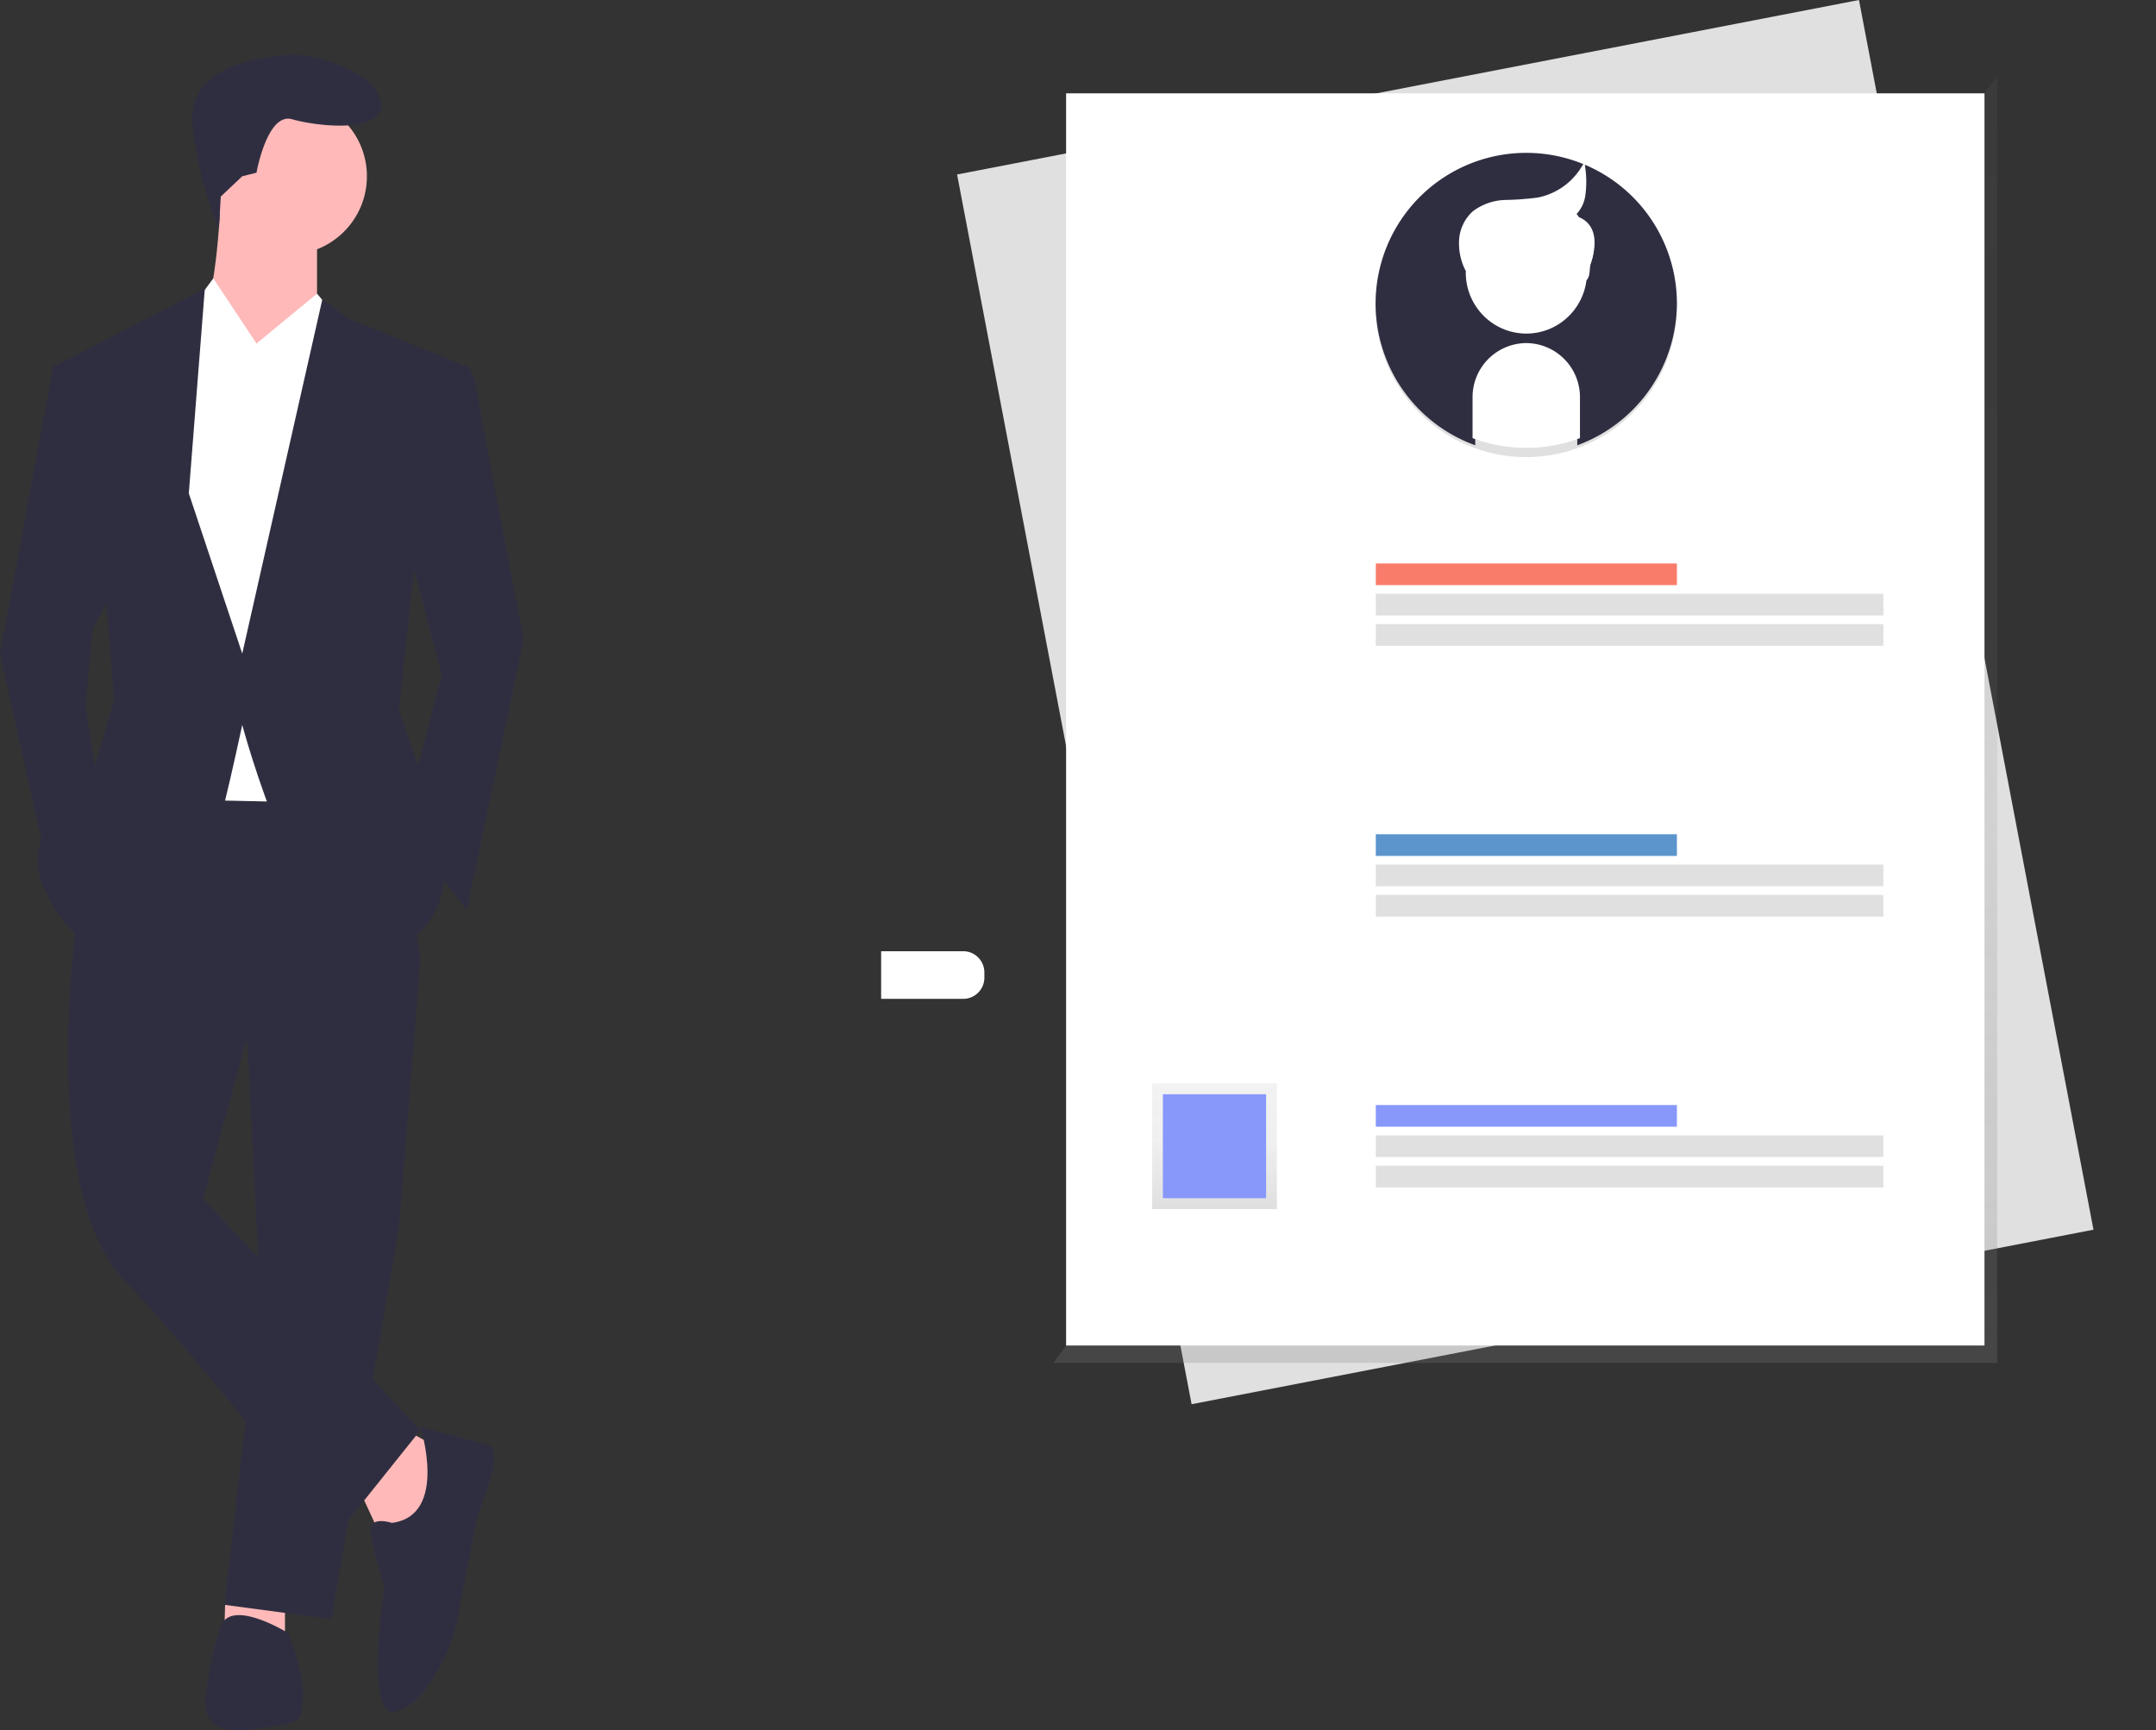 <svg xmlns="http://www.w3.org/2000/svg" xmlns:xlink="http://www.w3.org/1999/xlink" width="400.844" height="321.68" viewBox="0 0 400.844 321.68"><rect x="0" y="0" width="400.844" height="321.68" fill="#333333" stroke="none"/><defs><linearGradient id="a" x1="0.5" y1="1" x2="0.5" gradientUnits="objectBoundingBox"><stop offset="0" stop-color="gray" stop-opacity="0.251"/><stop offset="0.54" stop-color="gray" stop-opacity="0.122"/><stop offset="1" stop-color="gray" stop-opacity="0.102"/></linearGradient><linearGradient id="b" x1="-0.381" y1="1.434" x2="-0.34" y2="2.438" gradientUnits="objectBoundingBox"><stop offset="0" stop-opacity="0.122"/><stop offset="0.55" stop-opacity="0.09"/><stop offset="1" stop-opacity="0.02"/></linearGradient><linearGradient id="c" y1="1" y2="0" xlink:href="#a"/></defs><g transform="translate(-1298.87 -381.306)"><g transform="translate(1298.87 391.496)"><path d="M149.44,481.518l7.286,3.974-4.636,15.233-7.285.662-3.974-8.61Z" transform="translate(-73.937 -225.801)" fill="#ffb9b9"/><path d="M113.738,527.943v7.285l-11.259-.662.157-6Z" transform="translate(-60.754 -241.759)" fill="#ffb9b9"/><path d="M138.906,348.3l-3.974,49.674-12.584,72.854-19.869-2.649,6.623-57.621-2.649-52.985Z" transform="translate(-60.754 -180.006)" fill="#2f2e41"/><path d="M210.549,458.211l47.687.662,5.3,36.427-32.453,15.233-7.948,29.142,40.4,43.05-15.9,19.869s-22.519-30.466-39.077-47.687-8.61-69.543-8.61-69.543Z" transform="translate(-185.382 -327.009)" fill="#2f2e41"/><ellipse cx="14.571" cy="14.571" rx="14.571" ry="14.571" transform="translate(39.076 8.011)" fill="#ffb9b9"/><path d="M256.875,304.365v14.571l-9.935,15.9s-15.233-11.259-11.922-13.909,3.974-23.181,3.974-23.181Z" transform="translate(-197.93 -271.848)" fill="#ffb9b9"/><path d="M112.76,158.066l9.935,11.921-3.974,82.789-31.128-.662-5.3-72.192,6.623-18.545L93.46,155.2l8.041,12.142Z" transform="translate(-53.815 -113.627)" fill="#fff"/><path d="M292.792,375.989l7.285,27.817-7.285,27.817,11.922,15.9,10.6-50.336s-7.948-41.063-8.61-45.7-1.987-5.3-1.987-5.3l-5.3.662Z" transform="translate(-217.951 -288.5)" fill="#2f2e41"/><path d="M60.753,220.154l-4.636,8.611-1.325,14.571,2.649,16.558-9.272,15.233L38.9,233.4l9.934-53.648h3.974Z" transform="translate(-38.897 -122.068)" fill="#2f2e41"/><path d="M292.982,646.94s9.272,2.649,12.584,3.312-1.987,13.246-1.987,13.246-3.312,17.22-3.974,20.532-5.3,14.571-11.259,15.9-1.987-23.181-1.987-23.181-2.649-7.948-2.649-10.6,3.974-1.325,3.974-1.325C298.281,663.5,292.982,646.94,292.982,646.94Z" transform="translate(-214.829 -391.885)" fill="#2f2e41"/><path d="M255.013,716.29c-.662,3.974.662,3.974-9.935,5.3s-7.948-7.286-7.948-7.286a55.651,55.651,0,0,1,2.649-11.922c1.987-5.3,12.584,1.325,12.584,1.325S255.675,712.316,255.013,716.29Z" transform="translate(-198.716 -410.237)" fill="#2f2e41"/><path d="M238.514,284.64l-.345,5.89a66.674,66.674,0,0,1-4.936-19.6c-.662-9.935,10.6-11.922,17.22-12.584s17.882,3.974,17.882,9.272-11.922,3.974-16.558,2.649-6.623,9.935-6.623,9.935l-2.649.662Z" transform="translate(-197.468 -258.284)" fill="#2f2e41"/><path d="M126.731,164.259l-3.909-4.69-11.259,9.272,11.259,7.948Z" transform="translate(-63.876 -115.13)" fill="#fff"/><path d="M92.386,161.493l4.636-5.961,7.948,11.921-9.935,7.286Z" transform="translate(-57.284 -113.742)" fill="#fff"/><path d="M259.244,377.8l-2.649,25.168,5.3,15.233,3.312,14.571s0,13.909-13.246,14.571-24.506-41.726-24.506-41.726-1.987,9.272-3.312,14.571S200.3,446.684,200.3,446.684s-5.3-.662-9.935-11.259,9.272-20.532,9.272-20.532l3.974-13.909-1.325-17.22-9.272-45.038,27.486-14.24-2.98,38.083,9.935,29.8,14.9-65.9,4.967,3.643,21.194,8.61Z" transform="translate(-182.416 -281.041)" fill="#2f2e41"/></g><g transform="translate(1280.03 377)"><path d="M369.78,71.81,539.963,85.766Z" transform="translate(-120.28 -45.468)" fill="#6c63ff"/><path d="M433.47,238.742,265.79,271.187,222.19,42.561,389.869,10.12Z" transform="translate(-25.41 -5.814)" fill="#e0e0e0"/><path d="M175.474,0V239.249H0Z" transform="translate(214.683 18.437)" fill="url(#a)"/><rect width="170.748" height="232.801" transform="translate(217.048 21.659)" fill="#fff"/><path d="M613.245,187.542a28.009,28.009,0,1,0,37.171-27.012l.086,7.266a9.548,9.548,0,0,1-9.369,9.691h0a9.544,9.544,0,0,1-9.6-9.437l-.086-7.266a28.219,28.219,0,0,0-18.2,26.758Z" transform="translate(-338.659 -125.715)" fill="url(#b)"/><path d="M669.287,177.059a28.009,28.009,0,1,0-37.492,26.551v-7.266a9.545,9.545,0,0,1,9.484-9.552h0a9.544,9.544,0,0,1,9.484,9.552v7.269a28.219,28.219,0,0,0,18.525-26.555Z" transform="translate(-338.676 -116.522)" fill="#2f2e41"/><ellipse cx="10.766" cy="10.845" rx="10.766" ry="10.845" transform="translate(291.854 44.134)" fill="#fff" stroke="#fff" stroke-miterlimit="10" stroke-width="1"/><path d="M674.614,255.09h0a9.544,9.544,0,0,0-9.484,9.552v7.269a27.923,27.923,0,0,0,18.968,0v-7.269A9.545,9.545,0,0,0,674.614,255.09Z" transform="translate(-372.011 -186.498)" fill="#fff" stroke="#fff" stroke-miterlimit="10" stroke-width="1"/><path d="M659.232,182.042a10.583,10.583,0,0,1-1.147-5.465,7.316,7.316,0,0,1,2.386-4.947,9.9,9.9,0,0,1,5.747-1.986,52.785,52.785,0,0,0,6.158-.468,12.859,12.859,0,0,0,8.216-5.615,17.633,17.633,0,0,1-.046,4.772,5.839,5.839,0,0,1-2.454,3.929c1.636-.761,1.457,1.025,1.1,2.093.811.986,2.779,1.15,2.879,2.425a8.091,8.091,0,0,1-.411,3.769c-.493,1.175.036,3.251-1.229,3.34" transform="translate(-367.471 -127.663)" fill="#fff" stroke="#fff" stroke-miterlimit="10" stroke-width="1"/><path d="M715.81,187.26s7.5.661,2.165,11.891" transform="translate(-404.588 -142.897)" fill="#fff"/><rect width="23.193" height="23.361" transform="translate(233.044 205.727)" fill="url(#c)"/><rect width="19.193" height="19.332" transform="translate(235.041 207.741)" fill="#8898fa"/><rect width="55.981" height="4.029" transform="translate(274.63 109.06)" fill="#f97c6a"/><rect width="94.37" height="4.029" transform="translate(274.63 114.7)" fill="#e0e0e0"/><rect width="94.37" height="4.029" transform="translate(274.63 120.337)" fill="#e0e0e0"/><rect width="55.981" height="4.029" transform="translate(274.63 159.408)" fill="#5c94cc"/><rect width="94.37" height="4.029" transform="translate(274.63 165.044)" fill="#e0e0e0"/><rect width="94.37" height="4.029" transform="translate(274.63 170.685)" fill="#e0e0e0"/><rect width="55.981" height="4.029" transform="translate(274.63 209.752)" fill="#8898fa"/><rect width="94.37" height="4.029" transform="translate(274.63 215.393)" fill="#e0e0e0"/><rect width="94.37" height="4.029" transform="translate(274.63 221.033)" fill="#e0e0e0"/><path d="M182.66,505.22h15.263a3.929,3.929,0,0,1,3.929,3.929v.993a3.929,3.929,0,0,1-3.929,3.929H182.66Z" transform="translate(0 -324.062)" fill="#fff"/></g></g></svg>